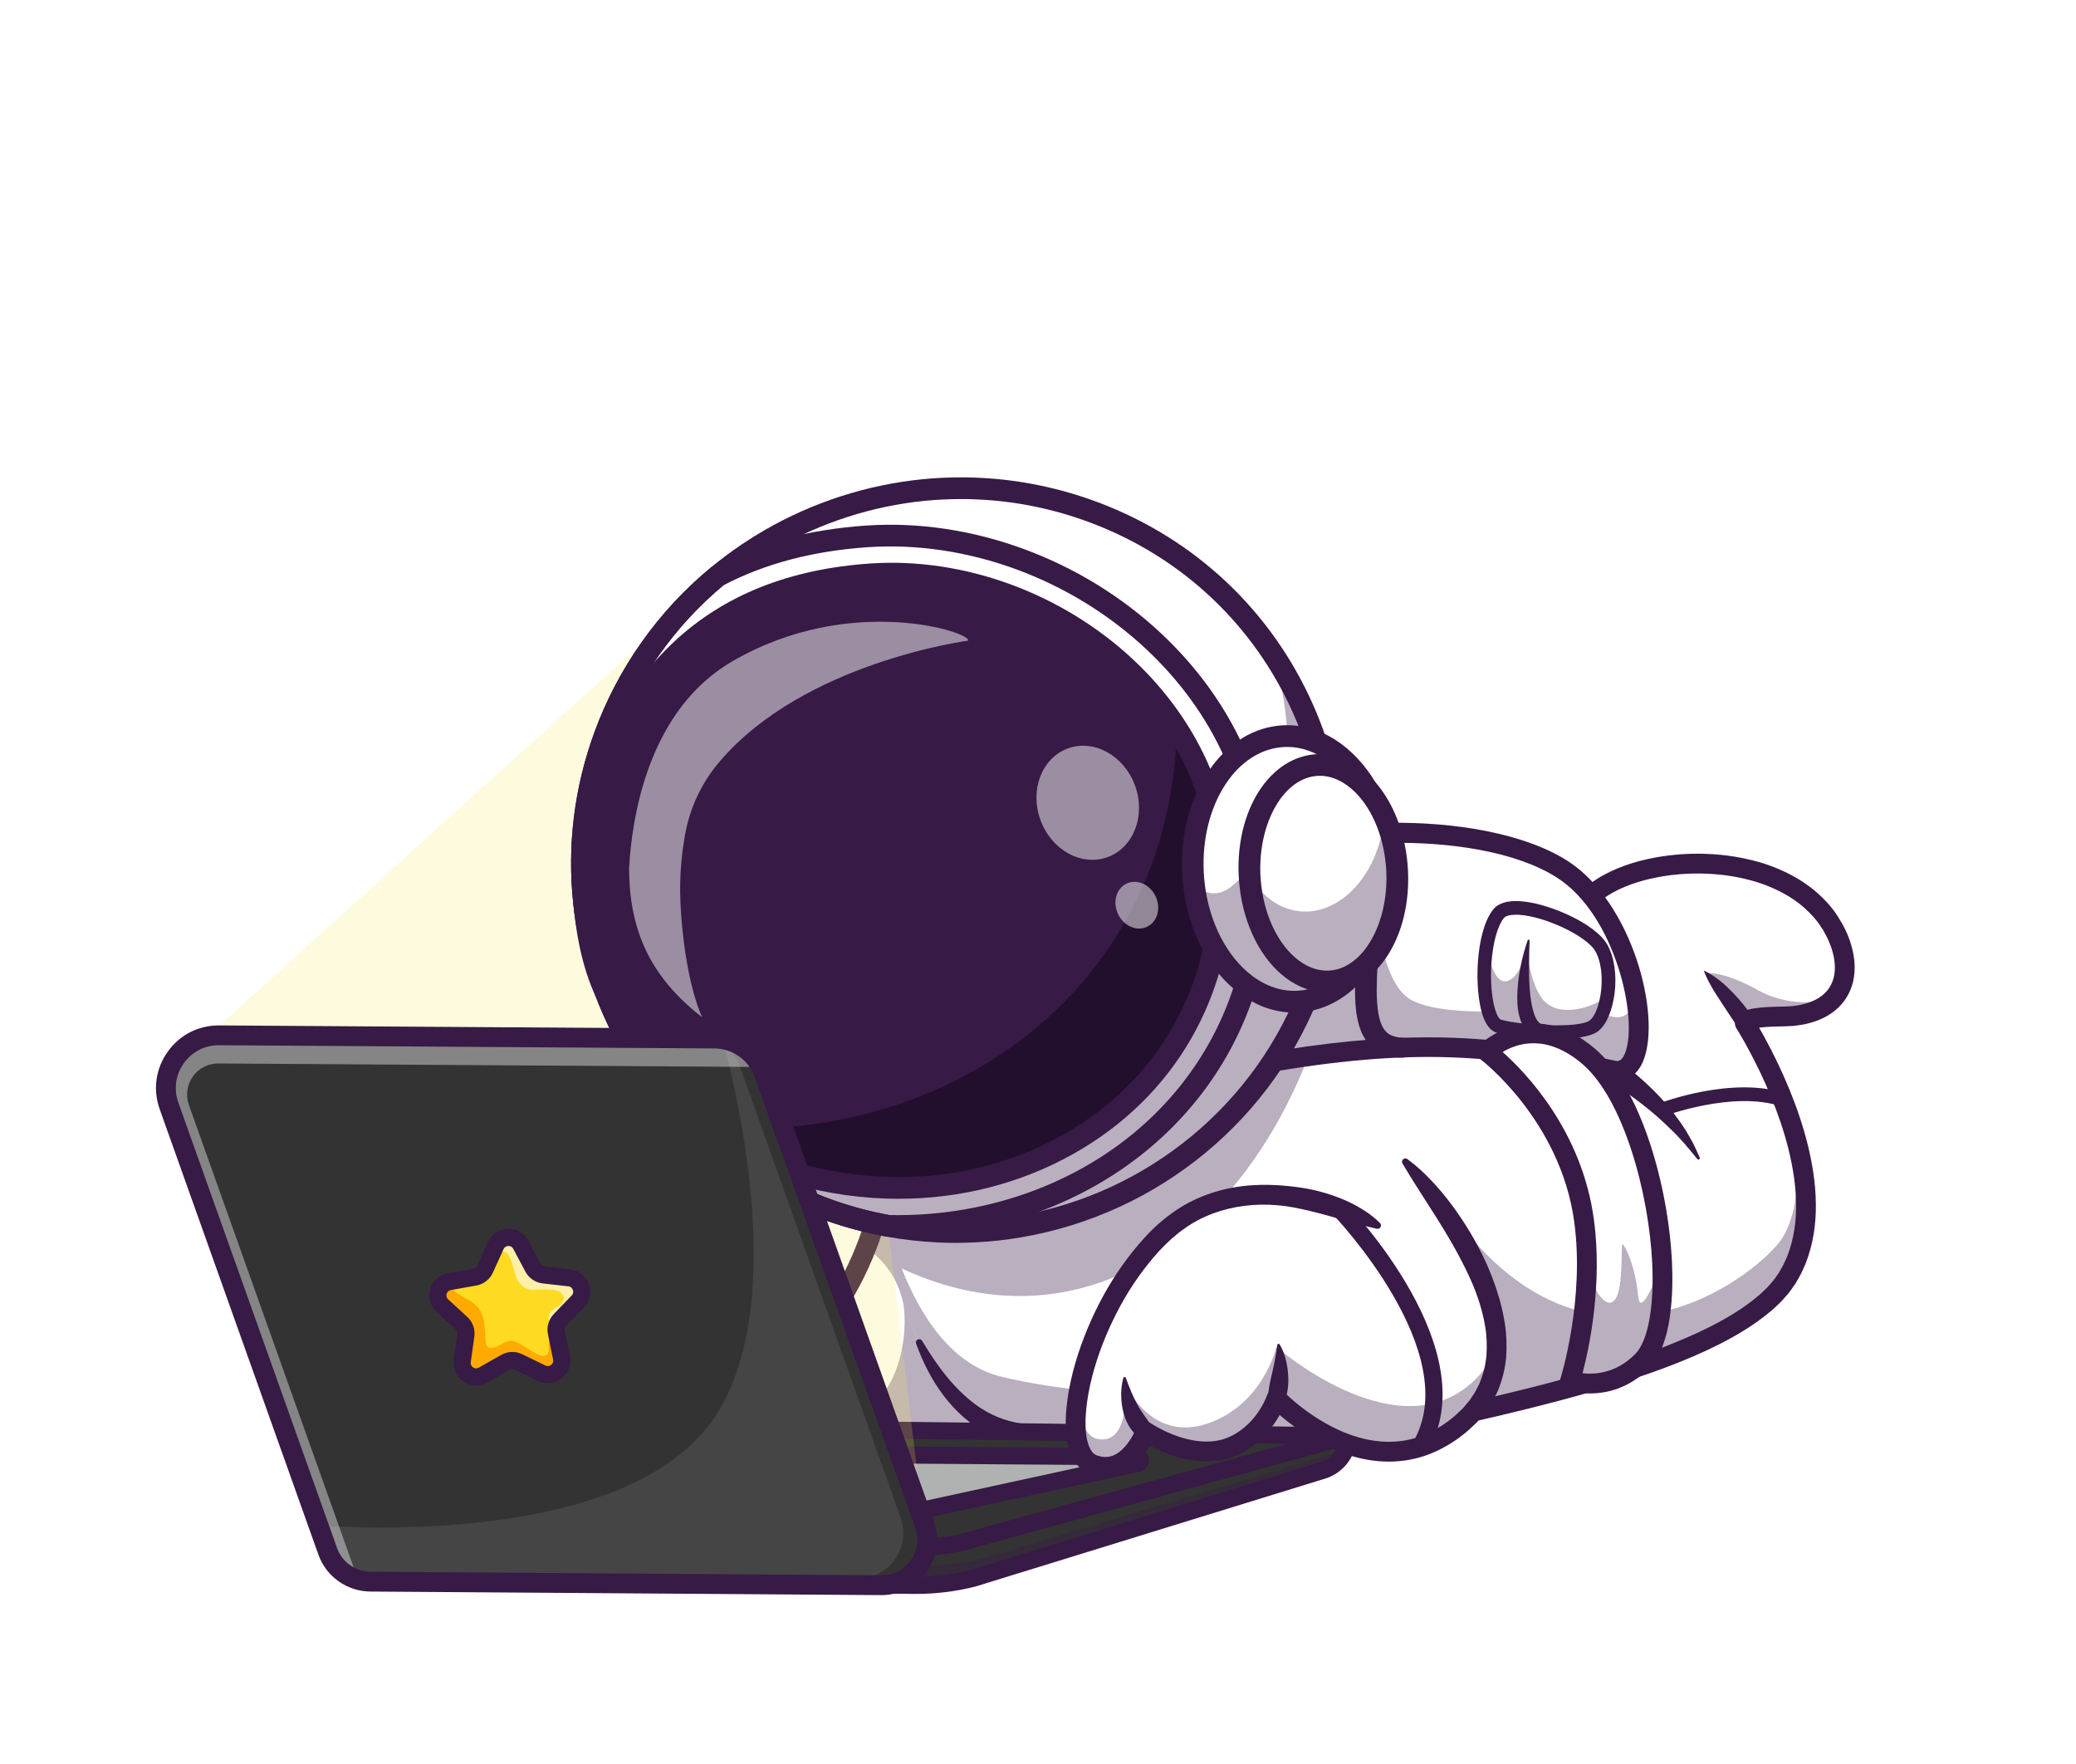 <svg width="485" height="412" viewBox="0 0 485 412" fill="none" xmlns="http://www.w3.org/2000/svg">
<g clip-path="url(#clip0_57_2)">
<path d="M70.946 401.669C70.946 402.655 68.925 403.516 65.907 403.99C64.383 404.229 63.182 405.43 62.943 406.956C62.47 409.977 61.61 412 60.625 412C59.639 412 58.779 409.977 58.306 406.956C58.067 405.43 56.866 404.229 55.342 403.99C52.322 403.516 50.296 402.656 50.296 401.669C50.296 400.676 52.32 399.815 55.338 399.344C56.864 399.106 58.067 397.904 58.306 396.377C58.779 393.352 59.639 391.33 60.625 391.33C61.61 391.33 62.47 393.352 62.943 396.377C63.182 397.904 64.385 399.106 65.91 399.344C68.927 399.815 70.946 400.677 70.946 401.669Z" fill="white"/>
<path d="M484.983 296.368C484.77 297.331 482.614 297.734 479.568 297.545C478.03 297.449 476.6 298.362 476.038 299.798C474.926 302.642 473.651 304.43 472.69 304.217C471.729 304.004 471.326 301.846 471.515 298.797C471.611 297.257 470.699 295.826 469.264 295.264C466.42 294.15 464.629 292.873 464.842 291.911C465.056 290.943 467.215 290.54 470.261 290.732C471.8 290.83 473.232 289.917 473.794 288.479C474.908 285.631 476.182 283.844 477.143 284.057C478.105 284.269 478.508 286.428 478.318 289.48C478.222 291.021 479.135 292.453 480.572 293.015C483.413 294.125 485.197 295.401 484.983 296.368Z" fill="white"/>
<path d="M403.311 27.464C403.311 28.557 401.073 29.51 397.73 30.035C396.042 30.3 394.713 31.631 394.448 33.32C393.924 36.666 392.971 38.907 391.88 38.907C390.788 38.907 389.836 36.666 389.311 33.32C389.047 31.631 387.717 30.3 386.029 30.035C382.683 29.51 380.44 28.557 380.44 27.464C380.44 26.365 382.682 25.411 386.025 24.89C387.715 24.626 389.047 23.295 389.311 21.603C389.836 18.253 390.788 16.013 391.88 16.013C392.971 16.013 393.924 18.253 394.448 21.603C394.713 23.295 396.044 24.626 397.734 24.89C401.075 25.411 403.311 26.365 403.311 27.464Z" fill="white"/>
<path d="M437.442 105.116C438.591 103.965 438.591 102.1 437.442 100.95C436.293 99.799 434.429 99.799 433.28 100.95C432.131 102.1 432.131 103.965 433.28 105.116C434.429 106.266 436.293 106.266 437.442 105.116Z" fill="white"/>
<path d="M432.857 345.255C433.332 343.813 432.548 342.258 431.107 341.783C429.666 341.307 428.112 342.092 427.638 343.534C427.163 344.977 427.946 346.532 429.388 347.007C430.829 347.482 432.382 346.698 432.857 345.255Z" fill="white"/>
<path d="M458.24 394.9C460.168 394.894 461.726 393.326 461.72 391.397C461.715 389.468 460.148 387.908 458.221 387.914C456.293 387.919 454.735 389.487 454.741 391.417C454.746 393.346 456.313 394.905 458.24 394.9Z" fill="white"/>
<path d="M112.2 78.489C112.269 76.26 110.519 74.397 108.292 74.327C106.065 74.258 104.204 76.009 104.135 78.239C104.066 80.468 105.815 82.331 108.042 82.4C110.269 82.469 112.131 80.718 112.2 78.489Z" fill="white"/>
<path d="M319.373 51.215C320.999 51.215 322.316 49.897 322.316 48.27C322.316 46.643 320.999 45.324 319.373 45.324C317.748 45.324 316.43 46.643 316.43 48.27C316.43 49.897 317.748 51.215 319.373 51.215Z" fill="white"/>
<path d="M79.067 7.781C81.132 6.942 82.126 4.587 81.289 2.521C80.452 0.454 78.099 -0.542 76.034 0.296C73.969 1.134 72.974 3.489 73.812 5.556C74.649 7.623 77.002 8.619 79.067 7.781Z" fill="white"/>
<path d="M17.745 359.863C18.168 358.086 17.072 356.301 15.296 355.878C13.52 355.454 11.737 356.552 11.314 358.329C10.891 360.107 11.987 361.891 13.763 362.315C15.539 362.739 17.322 361.641 17.745 359.863Z" fill="white"/>
<path d="M474.95 165.706C475.786 165.706 476.463 165.028 476.463 164.191C476.463 163.354 475.786 162.676 474.95 162.676C474.114 162.676 473.436 163.354 473.436 164.191C473.436 165.028 474.114 165.706 474.95 165.706Z" fill="white"/>
<path d="M365.625 407.56C366.224 406.769 366.069 405.643 365.279 405.043C364.489 404.444 363.363 404.599 362.765 405.39C362.166 406.181 362.321 407.307 363.111 407.907C363.901 408.506 365.026 408.351 365.625 407.56Z" fill="white"/>
<path d="M158.037 15.664C159.126 15.309 159.723 14.138 159.369 13.047C159.015 11.956 157.844 11.359 156.754 11.714C155.664 12.068 155.068 13.24 155.422 14.331C155.776 15.421 156.947 16.018 158.037 15.664Z" fill="white"/>
<path d="M35.036 100.139C36.141 99.833 36.788 98.689 36.483 97.583C36.178 96.478 35.035 95.83 33.93 96.135C32.826 96.441 32.178 97.585 32.483 98.691C32.789 99.796 33.932 100.445 35.036 100.139Z" fill="white"/>
<path d="M58.062 171.695C58.036 172.635 57.254 173.376 56.316 173.35C55.377 173.324 54.637 172.542 54.663 171.603C54.688 170.663 55.47 169.922 56.409 169.948C57.347 169.974 58.087 170.756 58.062 171.695Z" fill="white"/>
<path d="M5.543 193.275C7.057 192.118 7.347 189.951 6.191 188.436C5.035 186.92 2.87 186.63 1.356 187.788C-0.158 188.945 -0.448 191.112 0.708 192.627C1.865 194.142 4.029 194.433 5.543 193.275Z" fill="white"/>
<g filter="url(#filter0_d_57_2)">
<path d="M200.057 271.568C200.057 271.568 197.339 291.022 181.981 307.559C170.279 320.158 151.388 321.014 152.801 332.888H248.442L200.057 271.568Z" fill="white"/>
<path d="M248.441 332.888H152.804C151.389 321.012 170.277 320.156 181.98 307.558C189.234 299.741 193.676 291.276 196.333 284.518C198.303 279.516 199.297 275.452 199.741 273.284C199.973 272.179 200.059 271.566 200.059 271.566L213.939 289.16L217.844 294.109L246.35 330.24L248.441 332.888Z" fill="white"/>
<g opacity="0.35">
<path d="M248.441 332.888H180.969C186.133 330.176 190.764 325.716 196.478 322.07C205.426 316.36 206.241 301.464 204.772 296.409L248.441 332.888Z" fill="#371A45"/>
</g>
<path d="M248.442 335.201H152.801C151.631 335.201 150.645 334.325 150.506 333.162C149.495 324.66 156.783 320.843 164.5 316.803C169.738 314.06 175.675 310.952 180.289 305.984C194.934 290.216 197.743 271.434 197.77 271.246C197.9 270.33 198.563 269.578 199.455 269.337C200.349 269.098 201.298 269.41 201.871 270.135L250.255 331.455C250.804 332.15 250.907 333.099 250.521 333.896C250.135 334.694 249.328 335.201 248.442 335.201ZM155.136 330.576H243.673L201.289 276.86C199.458 283.892 194.773 297.182 183.673 309.133C178.519 314.682 172.209 317.986 166.642 320.901C159.975 324.392 155.81 326.766 155.136 330.576Z" fill="#371A45"/>
<path d="M423.923 223.936C421.994 227.885 417.482 230.412 410.551 230.452C401.748 230.498 401.557 231.701 401.615 231.967C401.627 232.002 401.638 232.019 401.638 232.019C401.638 232.019 403.146 234.372 405.185 238.246C405.191 238.257 405.196 238.275 405.202 238.286C405.289 238.442 405.375 238.604 405.462 238.772C405.468 238.789 405.474 238.801 405.485 238.818C411.608 250.619 421.884 275.226 411.469 291.67C398.71 311.802 340.214 321.7 319.864 327.037C303.171 331.419 272.233 333.35 246.35 330.24C240.666 329.558 235.231 328.632 230.24 327.436C213.991 323.545 206.118 303.285 202.456 288.183C200.885 281.696 200.094 276.163 199.741 273.284C199.58 271.931 199.516 271.162 199.516 271.162C199.516 271.162 242.543 234.505 302.83 230.631C312.707 229.995 323.041 230.244 333.727 231.672C352.072 234.129 363.763 238.893 363.763 238.893C366.617 230.654 357.051 217.605 362.949 205.822C369.88 191.969 412.018 188.378 422.952 210.996C425.332 215.922 425.621 220.478 423.923 223.936Z" fill="white"/>
<path d="M405.202 238.286C405.289 238.442 405.375 238.604 405.462 238.772C405.352 238.61 405.271 238.454 405.202 238.286Z" fill="white"/>
<g opacity="0.35">
<path d="M423.923 223.936C421.994 227.885 417.482 230.412 410.551 230.452C401.748 230.498 401.557 231.701 401.615 231.967C397.785 226.307 392.656 220.369 392.656 220.369C392.656 220.369 396.312 219.594 404.942 224.427C409.754 227.122 419.596 229.012 423.923 223.936Z" fill="#371A45"/>
</g>
<g opacity="0.35">
<path d="M411.469 291.67C375.194 325.508 281.557 338.543 230.242 327.44C216.389 324.119 208.628 308.912 204.371 295.141C203.025 290.787 200.187 287.078 196.393 284.557L196.333 284.517C198.493 278.305 200.05 274.95 199.516 271.162C199.516 271.162 242.543 234.505 302.83 230.631C287.691 280.096 248.065 309.478 204.651 289.311C209.226 300.863 216.533 311.865 228.062 314.623C255.794 321.266 297.337 319.567 317.686 314.224C324.346 312.478 324.918 264.316 331.821 274.423C365.259 323.4 405.907 289.796 410.528 281.974C414.49 275.267 414.057 266.282 413.687 259.396C416.616 270.208 417.425 282.274 411.469 291.67Z" fill="#371A45"/>
</g>
<path d="M209.416 306.201C211.711 309.962 214.133 313.602 217.047 316.705C218.486 318.265 220.045 319.68 221.69 320.929C223.34 322.175 225.126 323.181 226.975 323.97C228.849 324.763 230.708 325.202 232.922 325.615L236.12 326.254L239.352 326.761C243.654 327.473 248.011 327.927 252.369 328.364C269.819 329.902 287.568 329.74 304.948 327.482C309.278 326.881 313.608 326.193 317.794 325.152L319.374 324.778L321.009 324.361L324.269 323.569L330.769 322.062C339.421 320.091 348.038 318.119 356.567 315.86C365.091 313.599 373.544 311.099 381.736 308.017C385.826 306.47 389.85 304.773 393.705 302.814C397.551 300.854 401.251 298.629 404.456 295.956C405.291 295.316 405.987 294.568 406.742 293.867C407.107 293.508 407.415 293.112 407.756 292.738C408.097 292.363 408.43 291.984 408.697 291.571C408.98 291.166 409.278 290.774 409.555 290.361L410.305 289.041C410.573 288.612 410.782 288.149 410.985 287.684C411.187 287.218 411.42 286.767 411.601 286.292C413.058 282.487 413.687 278.325 413.598 274.114C413.563 269.902 412.856 265.655 411.839 261.481C410.793 257.307 409.398 253.193 407.744 249.176C406.099 245.157 404.201 241.223 402.111 237.411C401.59 236.456 401.048 235.516 400.499 234.587L400.084 233.896L399.876 233.557L399.772 233.391L399.724 233.314C399.811 233.438 399.593 233.175 399.415 232.657C399.293 232.252 399.294 231.959 399.32 231.616C399.354 231.349 399.436 231.054 399.538 230.826C399.623 230.649 399.726 230.475 399.842 230.315C399.977 230.126 400.029 230.092 400.131 229.983C400.223 229.892 400.319 229.805 400.418 229.724C400.501 229.659 400.562 229.621 400.636 229.571C400.769 229.485 400.95 229.368 401.051 229.324C401.531 229.085 401.906 228.972 402.27 228.864C403.653 228.505 404.812 228.406 405.999 228.3C407.167 228.218 408.32 228.167 409.458 228.153C410.656 228.152 411.579 228.075 412.609 228.036C413.586 227.888 414.591 227.803 415.505 227.518C417.365 227.037 419.06 226.214 420.292 225.013C421.531 223.822 422.302 222.266 422.561 220.508C422.827 218.751 422.584 216.83 422.02 214.957C421.855 214.491 421.738 214.015 421.541 213.555L420.945 212.173C420.736 211.718 420.471 211.291 420.239 210.847L419.882 210.186L419.461 209.564C418.399 207.862 417.004 206.386 415.504 205.034C412.465 202.346 408.705 200.443 404.737 199.142C400.742 197.887 396.528 197.2 392.286 197.077C391.226 197.013 390.164 197.065 389.103 197.06C388.044 197.125 386.981 197.14 385.927 197.263C383.813 197.438 381.718 197.786 379.664 198.248C377.605 198.698 375.6 199.331 373.69 200.115C371.784 200.901 369.964 201.855 368.4 203.035L367.288 203.959C366.967 204.298 366.619 204.621 366.311 204.964C366.05 205.328 365.724 205.665 365.502 206.04C365.294 206.437 365.039 206.74 364.852 207.214C364.019 208.96 363.551 210.858 363.375 212.831C363.029 216.801 363.929 220.976 364.952 225.258C365.457 227.414 366.01 229.613 366.353 231.979C366.676 234.32 366.861 236.947 365.944 239.654C365.537 240.856 364.233 241.499 363.033 241.092L362.939 241.058L362.889 241.038C361.335 240.428 359.597 239.846 357.916 239.313C356.219 238.772 354.499 238.287 352.775 237.816C349.321 236.892 345.827 236.096 342.309 235.418C338.792 234.743 335.249 234.167 331.69 233.775L326.35 233.19L320.988 232.843C313.834 232.5 306.657 232.616 299.512 233.205C292.37 233.83 285.271 234.94 278.259 236.46C264.243 239.527 250.55 244.224 237.625 250.523C224.689 256.829 212.408 264.246 200.013 271.747L199.988 271.762C199.622 271.984 199.144 271.867 198.923 271.5C198.741 271.198 198.788 270.821 199.015 270.573C201.537 267.816 204.313 265.402 207.2 263.11C208.636 261.955 210.125 260.874 211.613 259.789C213.126 258.744 214.634 257.686 216.188 256.701C222.362 252.692 228.888 249.248 235.568 246.168C248.926 240.017 262.867 235.047 277.277 231.94C284.475 230.379 291.77 229.239 299.117 228.597C306.467 227.99 313.856 227.869 321.225 228.224L326.748 228.582L332.25 229.184C335.917 229.589 339.558 230.181 343.181 230.876C346.803 231.574 350.403 232.394 353.973 233.349C355.757 233.836 357.536 234.338 359.304 234.901C361.088 235.469 362.802 236.035 364.633 236.755L361.578 238.138C362.117 236.611 362.075 234.658 361.779 232.635C361.487 230.605 360.965 228.488 360.456 226.325C359.44 222.006 358.359 217.366 358.771 212.436C358.984 209.99 359.59 207.511 360.67 205.246C360.895 204.685 361.305 204.085 361.633 203.512C361.985 202.938 362.423 202.457 362.822 201.931C363.252 201.448 363.714 201.009 364.164 200.551C364.638 200.138 365.126 199.747 365.61 199.348C367.594 197.853 369.741 196.744 371.929 195.839C374.12 194.94 376.364 194.237 378.637 193.738C380.907 193.227 383.2 192.849 385.506 192.657C386.657 192.525 387.814 192.504 388.968 192.437C390.124 192.439 391.28 192.387 392.436 192.454C397.06 192.592 401.681 193.332 406.151 194.738C410.595 196.194 414.924 198.357 418.553 201.558C420.343 203.165 422.021 204.956 423.321 207.021C424.648 209.069 425.745 211.235 426.442 213.615C427.15 215.977 427.523 218.559 427.13 221.201C426.761 223.829 425.478 226.464 423.504 228.339C421.542 230.239 419.09 231.364 416.68 231.992C415.466 232.354 414.25 232.471 413.035 232.642C411.85 232.7 410.56 232.779 409.54 232.778C408.461 232.791 407.397 232.839 406.353 232.912C405.333 232.995 404.276 233.118 403.511 233.32C403.343 233.368 403.188 233.426 403.171 233.434C403.143 233.442 403.216 233.416 403.229 233.399L403.274 233.36C403.322 233.326 403.368 233.287 403.409 233.244C403.465 233.186 403.454 233.188 403.558 233.064C403.637 232.962 403.703 232.847 403.75 232.728C403.829 232.565 403.897 232.338 403.911 232.137C403.942 231.862 403.929 231.642 403.834 231.303C403.669 230.854 403.5 230.645 403.621 230.828L403.684 230.928L403.8 231.115L404.027 231.485L404.47 232.221C405.05 233.202 405.616 234.185 406.158 235.179C408.335 239.149 410.301 243.224 412.019 247.419C413.743 251.61 415.211 255.926 416.323 260.364C417.405 264.807 418.176 269.377 418.219 274.052C418.314 278.711 417.629 283.491 415.901 287.985C415.687 288.545 415.416 289.086 415.174 289.637C414.931 290.188 414.68 290.735 414.364 291.252L413.466 292.825C413.128 293.334 412.759 293.831 412.404 294.333C412.06 294.85 411.663 295.305 411.26 295.754C410.856 296.202 410.473 296.679 410.049 297.099C409.184 297.912 408.353 298.783 407.427 299.499C403.809 302.511 399.845 304.871 395.796 306.939C391.74 308.999 387.575 310.753 383.369 312.343C374.951 315.51 366.367 318.045 357.746 320.332C349.124 322.615 340.443 324.601 331.798 326.571L325.336 328.069L322.131 328.848L320.543 329.253L318.887 329.646C314.461 330.745 310.015 331.448 305.563 332.067C296.656 333.226 287.721 333.852 278.775 334.072C269.831 334.294 260.866 334.13 251.925 333.308C247.454 332.902 242.989 332.36 238.55 331.561L235.225 330.948L231.916 330.198C229.779 329.766 227.322 329.07 225.156 328.018C220.737 325.963 217.165 322.608 214.385 318.925C211.588 315.217 209.55 311.094 208.022 306.858C207.877 306.456 208.085 306.012 208.487 305.867C208.839 305.74 209.222 305.883 209.409 306.191L209.416 306.201Z" fill="#371A45"/>
<path d="M221.364 361.673L302.554 336.617C306.311 335.669 308.952 332.299 308.978 328.421L171.11 327.389L171.111 362.94L207.462 363.326C212.147 363.376 216.82 362.82 221.364 361.673Z" fill="#333333"/>
<g opacity="0.35">
<path d="M308.637 330.746C307.807 333.593 305.534 335.868 302.556 336.616L221.362 361.674C216.823 362.819 212.149 363.376 207.459 363.324L171.109 362.937L173.402 357.975L209.752 358.594C214.437 358.677 219.111 358.151 223.666 357.031L305.019 332.649C306.4 332.314 307.632 331.648 308.637 330.746Z" fill="#371A45"/>
</g>
<path d="M208.04 365.325C207.84 365.325 207.64 365.324 207.441 365.322L169.117 364.915L169.116 325.378L310.986 326.439L310.973 328.434C310.94 333.202 307.704 337.35 303.094 338.54L221.852 363.609C217.337 364.748 212.694 365.325 208.04 365.325ZM173.106 360.965L207.483 361.33C211.989 361.384 216.467 360.847 220.827 359.75L302.066 334.682C304.272 334.125 305.976 332.477 306.659 330.399L173.104 329.4L173.106 360.965Z" fill="#371A45"/>
<path d="M219.084 353.193L308.544 328.52C308.604 328.507 308.594 328.419 308.533 328.419L171.11 326.698V354.581H206.868C210.979 354.581 215.077 354.116 219.084 353.193Z" fill="#333333"/>
<path d="M202.462 347.285L259.791 334.828C260.718 334.659 260.595 333.293 259.653 333.293L190.482 332.777V349.046L202.462 347.285Z" fill="#AFB2B1"/>
<path d="M188.488 351.356V330.766L259.667 331.297C261.094 331.297 262.279 332.381 262.409 333.818C262.538 335.255 261.567 336.533 260.148 336.792L202.752 349.26L188.488 351.356ZM192.476 334.788V346.735L202.106 345.32L248.647 335.207L192.476 334.788ZM259.368 332.878C259.347 332.881 259.326 332.886 259.304 332.891L259.368 332.878Z" fill="#371A45"/>
<path d="M206.868 356.578H169.116V324.677L310.324 326.445L310.566 328.248C310.676 329.257 310.033 330.189 309.06 330.448L219.531 355.138C215.384 356.093 211.124 356.578 206.868 356.578ZM173.104 352.585H206.868C210.808 352.585 214.754 352.139 218.596 351.257L294.791 330.243L173.104 328.719V352.585ZM308.496 330.414C308.504 330.414 308.512 330.415 308.52 330.415L308.496 330.414Z" fill="#371A45"/>
<path d="M364.748 236.805C366.338 237.449 367.716 238.165 369.113 238.977C370.502 239.771 371.834 240.655 373.137 241.575C375.741 243.422 378.139 245.55 380.394 247.802C382.663 250.041 384.706 252.512 386.535 255.107L387.86 257.085C388.27 257.765 388.66 258.458 389.042 259.151L389.617 260.184L390.123 261.259C390.465 261.97 390.78 262.692 391.096 263.407C391.17 263.575 391.094 263.771 390.927 263.845C390.787 263.907 390.628 263.864 390.536 263.751L390.522 263.734C388.565 261.319 386.632 258.974 384.426 256.878C382.27 254.751 380.014 252.751 377.628 250.919C375.26 249.068 372.788 247.369 370.299 245.711C369.662 245.318 369.044 244.898 368.418 244.49L366.524 243.295L362.774 240.987L362.669 240.923C361.581 240.253 361.241 238.828 361.91 237.738C362.511 236.761 363.72 236.388 364.748 236.805Z" fill="#371A45"/>
<path d="M392.032 219.702C393.409 220.317 394.592 221.139 395.72 222.015C396.857 222.885 397.857 223.884 398.855 224.894C399.841 225.916 400.784 226.983 401.666 228.117C402.529 229.265 403.356 230.462 404.013 231.798C404.5 232.789 404.093 233.988 403.103 234.476C402.2 234.921 401.124 234.621 400.572 233.813L400.556 233.789C399.092 231.651 397.609 229.392 396.11 227.101C395.371 225.946 394.584 224.819 393.905 223.589C393.214 222.368 392.551 221.116 392.032 219.702Z" fill="#371A45"/>
<path d="M286.238 194.717C295.495 186.568 338.821 183.321 358.87 195.969C377.285 207.587 382.015 245.501 370.827 243.031C345.687 237.48 325.777 234.978 288.648 241.461C264.693 244.794 276.981 202.865 286.238 194.717Z" fill="white"/>
<g opacity="0.35">
<path d="M370.828 243.039C345.684 237.488 325.779 234.985 288.649 241.466C275.838 243.253 273.394 232.082 275.306 220.062C276.681 226.116 280.638 230.065 288.649 228.949C299.735 227.012 315.358 202.595 315.358 202.595C315.358 202.595 316.022 222.693 323.873 226.675C333.727 231.672 357.236 227.515 370.828 230.516C373.548 231.117 375.322 229.33 376.194 226.121C377.892 236.141 376.188 244.224 370.828 243.039Z" fill="#371A45"/>
</g>
<path d="M371.819 245.465C371.336 245.465 370.838 245.41 370.33 245.298C343.352 239.341 324.308 237.589 289.045 243.747C289.019 243.752 288.992 243.756 288.966 243.76C280.045 245 276.031 240.578 274.233 236.649C268.771 224.721 277.117 199.673 284.712 192.988C295.151 183.798 339.578 181.073 360.102 194.021C375.258 203.582 382.256 230.203 377.891 240.839C376.67 243.814 374.461 245.465 371.819 245.465ZM327.639 235.314C342.762 235.314 355.949 237.386 371.325 240.781C371.872 240.902 372.788 241.104 373.617 239.082C376.865 231.166 371.393 206.611 357.638 197.934C338.207 185.675 295.946 189.259 287.764 196.461C281.906 201.618 273.653 224.281 278.433 234.722C280.118 238.403 283.346 239.862 288.291 239.184C303.69 236.496 316.217 235.314 327.639 235.314Z" fill="#371A45"/>
<path d="M344.04 206.503C339.419 212.559 339.895 231.437 344.108 232.693C348.321 233.949 363.204 235.21 366.465 232.557C369.727 229.904 371.174 219.686 368.044 214.329C364.884 208.921 347.438 202.05 344.04 206.503Z" fill="white"/>
<g opacity="0.35">
<path d="M369.528 225.422C369.054 228.585 367.945 231.354 366.467 232.557C363.203 235.21 348.324 233.95 344.107 232.695C341.045 231.782 339.96 221.56 341.363 213.714C341.964 218.49 343.581 222.398 345.684 222.236C348.999 221.982 350.721 214.997 350.721 214.997C350.721 214.997 351.558 223.664 354.862 226.931C358.986 231.013 366.79 227.81 368.875 226.116C369.101 225.931 369.32 225.699 369.528 225.422Z" fill="#371A45"/>
</g>
<path d="M357.393 235.705C351.908 235.705 345.96 234.911 343.653 234.224C342.218 233.796 341.104 232.39 340.341 230.044C338.429 224.161 338.612 210.986 342.772 205.534C343.942 204.001 346.071 203.32 349.088 203.504C355.708 203.912 366.609 208.71 369.421 213.523C372.995 219.639 371.335 230.654 367.472 233.796C365.728 235.214 361.703 235.705 357.393 235.705ZM348.172 206.669C346.748 206.669 345.701 206.957 345.308 207.472C342.135 211.63 341.519 223.346 343.375 229.056C343.89 230.64 344.419 231.12 344.563 231.162C348.921 232.462 362.972 233.342 365.46 231.318C367.972 229.274 369.498 219.98 366.667 215.135C364.627 211.644 354.992 207.067 348.892 206.692C348.643 206.676 348.402 206.669 348.172 206.669Z" fill="#371A45"/>
<path d="M351.346 212.742C351.207 216.638 351.112 220.521 351.394 224.264C351.546 226.121 351.815 227.972 352.31 229.559C352.561 230.345 352.887 231.053 353.26 231.541C353.648 232.026 353.995 232.288 354.564 232.454L354.857 232.54C355.695 232.785 356.176 233.664 355.931 234.503C355.709 235.264 354.965 235.73 354.204 235.627C353.863 235.582 353.514 235.549 353.173 235.462C352.84 235.34 352.482 235.247 352.175 235.064C351.547 234.72 350.979 234.263 350.574 233.747C349.721 232.723 349.285 231.6 348.988 230.531C348.406 228.377 348.422 226.307 348.518 224.289C348.635 222.27 348.931 220.3 349.325 218.36C349.734 216.422 350.242 214.516 350.9 212.651C350.942 212.531 351.073 212.468 351.193 212.51C351.29 212.545 351.35 212.637 351.347 212.735L351.346 212.742Z" fill="#371A45"/>
<path d="M319.29 194.865C318.38 198.767 317.305 202.675 316.805 206.411C316.731 206.879 316.707 207.332 316.661 207.789L316.53 209.303L316.276 212.335L315.834 218.36C315.708 220.356 315.634 222.343 315.63 224.286C315.63 226.226 315.741 228.14 316.05 229.884C316.375 231.62 316.956 233.144 317.834 234.016C318.68 234.903 320.054 235.327 321.766 235.414L321.85 235.418C323.124 235.483 324.105 236.57 324.04 237.845C323.978 239.067 322.971 240.019 321.766 240.039C320.579 240.056 319.321 239.98 318.042 239.596C316.768 239.226 315.476 238.534 314.448 237.568C313.413 236.608 312.664 235.442 312.147 234.291C311.634 233.129 311.32 231.973 311.089 230.842C310.642 228.581 310.573 226.408 310.567 224.28C310.562 222.149 310.717 220.068 310.878 218.002C311.041 215.937 311.269 213.893 311.511 211.86L311.88 208.815L312.071 207.292C312.165 206.741 312.242 206.18 312.365 205.649C312.8 203.494 313.492 201.481 314.296 199.535C315.113 197.59 316.029 195.73 317.175 193.933C317.522 193.388 318.245 193.228 318.789 193.576C319.217 193.849 319.408 194.356 319.299 194.825L319.29 194.865Z" fill="#371A45"/>
<path d="M377.701 310.882C370.025 318.728 360.817 315.525 360.817 315.525C360.817 315.525 364.433 304.089 364.711 289.958C364.786 286.148 364.618 282.135 364.07 278.1C360.667 253.105 341.34 238.656 341.34 238.656C341.34 238.656 351.703 228.307 365.127 239.732C375.102 248.225 381.479 270.317 382.299 288.01C382.785 298.313 381.375 307.124 377.701 310.882Z" fill="white"/>
<g opacity="0.35">
<path d="M377.701 310.882C370.025 318.728 360.818 315.525 360.818 315.525C360.818 315.525 364.433 304.089 364.711 289.958C366.38 293.971 368.598 297.983 370.522 297.214C373.242 296.122 372.711 286.674 372.953 283.76C373.028 282.847 375.963 287.79 376.708 295.757C377.164 300.591 380.387 293.034 382.299 288.01C382.785 298.313 381.375 307.124 377.701 310.882Z" fill="#371A45"/>
</g>
<path d="M365.458 318.494C362.388 318.494 360.253 317.779 360.061 317.712L357.939 316.975L358.615 314.83C358.672 314.65 364.258 296.627 361.779 278.41C358.557 254.724 340.138 240.645 339.953 240.506L337.819 238.904L339.706 237.017C339.824 236.899 351.748 225.311 366.624 237.973C377.356 247.107 383.798 270.046 384.616 287.984C384.927 294.812 384.657 307.075 379.352 312.498C374.577 317.379 369.29 318.494 365.458 318.494ZM363.715 313.776C366.506 314.098 371.553 313.858 376.051 309.261C378.988 306.259 380.464 298.384 380 288.195C379.246 271.67 373.253 249.687 363.63 241.496C355.244 234.36 348.352 236.748 345.052 238.742C350.469 243.561 363.547 257.125 366.358 277.786C368.455 293.202 365.22 308.052 363.715 313.776Z" fill="#371A45"/>
<g opacity="0.2">
<path d="M38.951 238.286C38.951 238.286 155.407 132.591 155.989 132.672C82.82 223.612 201.672 281.099 201.672 281.099L210.619 356.414L38.951 238.286Z" fill="#FCE85B"/>
</g>
<path d="M143.128 240.108C150.845 252.409 161.717 262.834 175.124 270.092C177.859 271.57 180.689 272.918 183.621 274.121C185.045 274.711 186.504 275.261 187.984 275.789C192.452 277.355 196.963 278.539 201.488 279.357C205.386 280.072 209.297 280.508 213.184 280.692C217.879 280.915 222.55 280.753 227.155 280.239C228.834 280.046 230.503 279.809 232.161 279.53C262.511 274.35 289.325 253.582 300.529 222.884C317.043 177.665 293.422 128.039 247.784 112.035C238.992 108.959 230.017 107.339 221.148 107.084C220.112 107.044 219.071 107.034 218.03 107.046C215.248 107.058 212.48 107.201 209.736 107.473C203.388 108.105 197.157 109.422 191.157 111.364C185.156 113.3 179.372 115.87 173.926 119.016C172.193 120.015 170.494 121.07 168.828 122.189C166.333 123.866 163.919 125.662 161.596 127.598C150.001 137.204 140.737 149.875 135.239 164.94C125.738 190.952 129.521 218.417 143.128 240.108Z" fill="white"/>
<path d="M217.3 281.044C215.919 281.044 214.542 281.012 213.172 280.947C209.216 280.76 205.269 280.31 201.442 279.608C196.875 278.782 192.318 277.578 187.9 276.03C186.272 275.449 184.841 274.902 183.523 274.357C180.644 273.176 177.777 271.816 175.003 270.316C161.903 263.225 150.806 252.826 142.913 240.243C128.674 217.546 125.79 190.067 135 164.853C140.322 150.268 149.462 137.318 161.433 127.402C163.697 125.516 166.137 123.691 168.686 121.977C170.323 120.878 172.043 119.807 173.798 118.795C179.261 115.64 185.075 113.058 191.078 111.121C197.14 109.159 203.409 107.846 209.711 107.219C212.452 106.947 215.251 106.803 218.029 106.791C219.122 106.778 220.174 106.791 221.158 106.829C230.209 107.09 239.196 108.76 247.868 111.794C270.095 119.588 287.827 135.507 297.799 156.617C307.692 177.56 308.747 201.125 300.769 222.972C289.939 252.643 263.667 274.411 232.204 279.781C230.543 280.061 228.854 280.301 227.184 280.492C223.897 280.86 220.587 281.044 217.3 281.044ZM143.344 239.972C151.191 252.48 162.223 262.818 175.245 269.867C178.004 271.358 180.854 272.71 183.717 273.885C185.028 274.427 186.451 274.972 188.07 275.549C192.461 277.088 196.992 278.285 201.533 279.106C205.339 279.804 209.263 280.251 213.196 280.437C217.8 280.655 222.486 280.504 227.126 279.986C228.787 279.795 230.467 279.557 232.119 279.278C263.401 273.939 289.523 252.296 300.289 222.796C308.221 201.079 307.173 177.654 297.338 156.835C287.425 135.849 269.796 120.025 247.7 112.276C239.077 109.26 230.142 107.598 221.141 107.339C220.164 107.301 219.119 107.29 218.033 107.3C215.269 107.313 212.486 107.456 209.761 107.727C203.495 108.35 197.262 109.656 191.235 111.607C185.265 113.533 179.485 116.1 174.053 119.237C172.308 120.243 170.597 121.308 168.97 122.4C166.436 124.105 164.01 125.919 161.759 127.795C149.857 137.654 140.77 150.528 135.479 165.028C126.323 190.093 129.19 217.409 143.344 239.972Z" fill="#371A45"/>
<g opacity="0.35">
<path d="M300.528 222.882C289.328 253.583 262.509 274.353 232.159 279.528C230.501 279.81 228.833 280.046 227.156 280.238C222.55 280.754 217.88 280.912 213.186 280.692C209.298 280.506 205.386 280.072 201.49 279.358C196.963 278.541 192.454 277.357 187.983 275.791C186.506 275.259 185.047 274.711 183.62 274.125C180.687 272.92 177.86 271.567 175.124 270.09C161.717 262.833 150.843 252.411 143.127 240.105C138.886 233.349 135.598 226.026 133.37 218.364C141.006 229.935 151.49 239.738 164.281 246.663C167.014 248.146 169.844 249.492 172.776 250.697C174.199 251.286 175.657 251.833 177.139 252.364C181.611 253.929 186.119 255.114 190.642 255.933C194.542 256.644 198.449 257.081 202.338 257.267C207.032 257.487 211.707 257.327 216.308 256.813C217.99 256.619 219.657 256.382 221.316 256.1C251.665 250.925 278.479 230.158 289.685 199.454C296.227 181.544 296.465 162.945 291.541 146.02C306.04 167.965 310.278 196.192 300.528 222.882Z" fill="#371A45"/>
</g>
<path d="M217.298 282.754C215.891 282.754 214.487 282.721 213.091 282.655C209.06 282.464 205.036 282.005 201.134 281.29C196.482 280.449 191.839 279.222 187.335 277.644C185.672 277.05 184.214 276.493 182.871 275.937C179.941 274.735 177.019 273.349 174.191 271.821C160.832 264.589 149.516 253.984 141.466 241.153C126.944 218.004 124.002 189.98 133.395 164.266C138.821 149.397 148.14 136.194 160.344 126.085C162.649 124.165 165.136 122.304 167.734 120.558C169.404 119.436 171.157 118.345 172.945 117.313C178.512 114.098 184.436 111.468 190.554 109.494C196.73 107.495 203.118 106.157 209.541 105.518C212.336 105.24 215.189 105.093 218.021 105.081C219.129 105.067 220.212 105.081 221.224 105.12C230.434 105.386 239.594 107.088 248.431 110.18C271.094 118.127 289.175 134.359 299.344 155.886C309.434 177.246 310.509 201.279 302.373 223.558C291.334 253.805 264.557 275.994 232.491 281.467C230.797 281.752 229.078 281.996 227.379 282.191C224.025 282.566 220.65 282.754 217.298 282.754ZM144.791 239.063C152.482 251.322 163.294 261.454 176.058 268.363C178.763 269.825 181.558 271.151 184.365 272.303C185.654 272.836 187.051 273.37 188.643 273.938C192.941 275.444 197.384 276.618 201.837 277.423C205.571 278.108 209.419 278.547 213.277 278.729C217.792 278.944 222.387 278.795 226.937 278.286C228.562 278.099 230.213 277.866 231.835 277.592C262.511 272.356 288.129 251.134 298.685 222.21C306.458 200.925 305.431 177.968 295.794 157.566C286.078 136.997 268.797 121.486 247.135 113.89C238.68 110.932 229.917 109.302 221.092 109.048C220.126 109.011 219.11 108.997 218.052 109.01C215.33 109.022 212.602 109.163 209.93 109.429C203.785 110.04 197.672 111.32 191.761 113.234C185.904 115.123 180.234 117.641 174.907 120.718C173.194 121.705 171.517 122.749 169.922 123.82C167.437 125.492 165.057 127.271 162.851 129.109C151.18 138.778 142.27 151.4 137.083 165.615C128.11 190.18 130.919 216.951 144.791 239.063Z" fill="#371A45"/>
<path d="M217.298 283.324C215.881 283.324 214.469 283.29 213.064 283.224C209.008 283.032 204.959 282.57 201.032 281.851C196.352 281.004 191.679 279.77 187.147 278.182C185.472 277.584 184.006 277.024 182.653 276.464C179.706 275.255 176.766 273.86 173.92 272.322C160.475 265.044 149.086 254.371 140.984 241.456C126.368 218.157 123.407 189.951 132.861 164.07C138.321 149.107 147.699 135.819 159.981 125.646C162.299 123.714 164.803 121.842 167.416 120.085C169.097 118.956 170.861 117.857 172.661 116.819C178.262 113.585 184.223 110.937 190.38 108.952C196.593 106.94 203.022 105.594 209.485 104.951C212.298 104.671 215.169 104.524 218.019 104.511C219.134 104.497 220.224 104.511 221.245 104.551C230.509 104.818 239.727 106.531 248.619 109.642C271.427 117.64 289.624 133.977 299.858 155.643C310.014 177.141 311.097 201.33 302.908 223.754C291.799 254.192 264.853 276.521 232.587 282.029C230.882 282.316 229.153 282.561 227.444 282.757C224.068 283.134 220.671 283.324 217.298 283.324ZM145.273 238.76C152.912 250.936 163.65 260.999 176.329 267.862C179.016 269.314 181.793 270.631 184.581 271.776C185.862 272.306 187.252 272.837 188.834 273.401C193.101 274.896 197.514 276.062 201.938 276.862C205.649 277.543 209.471 277.979 213.304 278.159C217.788 278.374 222.353 278.225 226.874 277.72C228.488 277.534 230.128 277.302 231.741 277.03C262.215 271.829 287.664 250.747 298.15 222.014C305.871 200.874 304.851 178.072 295.28 157.81C285.628 137.38 268.464 121.973 246.946 114.428C238.547 111.489 229.842 109.87 221.076 109.617C220.113 109.581 219.108 109.568 218.059 109.58C215.35 109.592 212.64 109.732 209.986 109.996C203.882 110.603 197.809 111.875 191.936 113.776C186.117 115.653 180.484 118.155 175.191 121.211C173.489 122.193 171.824 123.23 170.239 124.294C167.77 125.954 165.407 127.722 163.215 129.547C151.62 139.152 142.771 151.691 137.618 165.81C128.706 190.209 131.496 216.798 145.273 238.76H145.273Z" fill="#371A45"/>
<path d="M157.317 257.293C210.759 289.542 279.238 259.846 279.416 198.368C279.536 156.541 238.187 124.418 197.527 127.156C167.934 129.15 139.835 143.883 130.088 190.094C130.088 190.094 128.966 211.188 135.515 224.772C142.063 238.357 150.759 250.461 150.759 250.461L157.317 257.293Z" fill="#371A45"/>
<path d="M279.413 198.368C279.238 259.845 210.757 289.541 157.317 257.295L155.989 255.909C213.125 262.324 267.571 225.327 268.921 163.163C275.542 173.477 279.448 185.461 279.413 198.368Z" fill="#220F2D"/>
<path d="M203.648 281.917C202.908 281.917 202.172 281.908 201.43 281.891L201.037 281.852C196.352 281.004 191.679 279.77 187.147 278.182C185.472 277.584 184.006 277.024 182.653 276.464C179.706 275.255 176.766 273.86 173.92 272.322C160.475 265.044 149.086 254.371 140.984 241.456C126.368 218.157 123.407 189.951 132.861 164.07C138.321 149.107 147.699 135.819 159.981 125.646L160.181 125.48L160.411 125.358C170.704 119.907 182.83 116.677 196.451 115.76C220.972 114.109 246.713 123.545 265.311 141.001C282.066 156.728 291.259 177.092 291.197 198.341C291.128 221.463 282.781 241.793 267.058 257.133C250.847 272.949 227.839 281.917 203.648 281.917ZM201.743 276.827C225.328 277.326 247.829 268.815 263.523 253.503C278.249 239.135 286.067 220.055 286.132 198.326C286.19 178.499 277.565 159.454 261.847 144.7C244.255 128.187 219.933 119.26 196.791 120.818C183.986 121.681 172.622 124.675 163.01 129.718C151.518 139.297 142.741 151.772 137.618 165.81C128.706 190.209 131.496 216.798 145.273 238.76C152.912 250.936 163.65 260.999 176.329 267.862C179.016 269.314 181.793 270.631 184.581 271.776C185.862 272.306 187.252 272.837 188.834 273.401C193.039 274.875 197.384 276.028 201.743 276.827Z" fill="#371A45"/>
<path d="M203.927 273.024C187.594 273.024 170.954 268.482 156.01 259.463L155.723 259.291L148.703 251.94C148.343 251.439 139.802 239.501 133.234 225.874C126.481 211.864 127.513 190.848 127.56 189.959L127.611 189.571C136.163 149.018 159.629 127.168 197.356 124.627C219.244 123.151 242.226 131.575 258.828 147.157C273.792 161.202 282.003 179.391 281.948 198.375C281.869 225.879 268.349 249.245 244.855 262.483C232.356 269.525 218.259 273.024 203.927 273.024ZM158.91 255.293C185.353 271.119 217.303 272.189 242.37 258.065C264.23 245.748 276.809 223.987 276.883 198.36C276.934 180.798 269.292 163.927 255.364 150.855C239.768 136.218 218.207 128.304 197.697 129.685C162.569 132.052 140.671 152.484 132.609 190.416C132.524 192.511 131.93 211.503 137.795 223.671C143.791 236.109 151.73 247.448 152.715 248.839L158.91 255.293Z" fill="#371A45"/>
<path d="M318.108 192.107C320.145 209.105 311.689 224.615 299.217 226.746C286.744 228.876 274.983 216.822 272.946 199.824C272.931 199.718 272.92 199.604 272.911 199.497C271.017 182.627 279.452 167.3 291.837 165.185C301.472 163.538 310.683 170.358 315.315 181.38C316.677 184.626 317.645 188.241 318.108 192.107Z" fill="white"/>
<g opacity="0.35">
<path d="M318.108 192.107C320.145 209.105 311.689 224.615 299.217 226.746C286.744 228.876 274.983 216.822 272.946 199.824C272.931 199.718 272.92 199.604 272.911 199.497C274.492 201.007 276.832 202.36 279.654 201.287C284.596 199.405 292.374 186.922 292.374 186.922C292.374 186.922 302.307 184.454 315.315 181.38C316.677 184.626 317.645 188.241 318.108 192.107Z" fill="#371A45"/>
</g>
<path d="M296.315 229.527C291.877 229.527 287.525 228.008 283.565 225.049C276.483 219.758 271.695 210.673 270.431 200.124C268.239 181.831 277.652 165.037 291.413 162.686C296.985 161.734 302.545 163.183 307.491 166.879C314.574 172.17 319.361 181.255 320.625 191.805C322.817 210.097 313.405 226.892 299.643 229.242C298.532 229.432 297.421 229.527 296.315 229.527ZM294.707 167.475C293.894 167.475 293.079 167.544 292.266 167.683C281.124 169.587 273.585 183.869 275.46 199.52C276.544 208.562 280.706 216.587 286.594 220.986C290.402 223.831 294.62 224.958 298.791 224.245C309.933 222.342 317.472 208.06 315.596 192.408C314.513 183.366 310.35 175.341 304.462 170.942C301.397 168.652 298.066 167.475 294.707 167.475Z" fill="#371A45"/>
<path d="M303.722 222.266C313.999 222.025 322.072 210.799 321.753 197.192C321.435 183.585 312.847 172.749 302.57 172.99C292.294 173.23 284.221 184.457 284.539 198.064C284.857 211.671 293.446 222.507 303.722 222.266Z" fill="white"/>
<path d="M303.422 222.551C301.697 222.551 299.962 222.234 298.245 221.596C288.212 217.869 282.226 204.097 284.902 190.896C286.395 183.536 290.3 177.617 295.618 174.656C299.574 172.454 303.871 172.11 308.047 173.661C318.081 177.387 324.066 191.159 321.39 204.361C319.898 211.721 315.992 217.64 310.674 220.601C308.344 221.898 305.895 222.551 303.422 222.551ZM302.873 173.237C300.487 173.237 298.124 173.867 295.876 175.119C290.693 178.004 286.883 183.793 285.421 191.001C282.795 203.957 288.631 217.459 298.43 221.099C302.456 222.595 306.601 222.262 310.417 220.138C315.6 217.252 319.41 211.463 320.871 204.256C323.498 191.299 317.662 177.797 307.863 174.157C306.209 173.543 304.535 173.237 302.873 173.237Z" fill="#371A45"/>
<g opacity="0.35">
<path d="M286.931 210.15C285.248 205.797 284.771 200.965 285.331 196.302C290.015 205.902 299.746 208.85 307.852 202.773C313.091 198.848 316.443 192.053 317.305 184.837C317.604 185.441 317.879 186.08 318.135 186.74C322.415 197.825 318.9 212.053 310.281 218.517C301.663 224.981 291.21 221.229 286.931 210.15Z" fill="#371A45"/>
</g>
<path d="M303.96 224.81C300.664 224.81 297.416 223.674 294.44 221.46C288.703 217.19 284.657 209.287 283.618 200.318C281.834 184.912 288.947 171.321 299.812 169.376C303.971 168.634 308.148 169.713 311.892 172.498C317.629 176.768 321.675 184.671 322.714 193.64C324.498 209.047 317.385 222.638 306.52 224.582C305.666 224.734 304.811 224.81 303.96 224.81ZM302.339 174.222C301.792 174.222 301.246 174.27 300.704 174.367C292.742 175.792 287.222 187.408 288.65 199.734C289.53 207.34 292.825 213.94 297.462 217.391C300.057 219.322 302.882 220.082 305.629 219.591C313.59 218.166 319.11 206.55 317.683 194.224C316.802 186.618 313.507 180.018 308.87 176.567C306.788 175.018 304.558 174.222 302.339 174.222Z" fill="#371A45"/>
<g opacity="0.5">
<path d="M220.15 142.657C220.15 142.657 181.868 147.667 162.082 170.945L162.019 171.019C157.859 175.922 155.11 181.84 154.013 188.131C152.564 196.451 152.797 202.385 153.206 207.601C154.457 223.461 158.048 230.641 158.048 230.641C148.252 223.027 142.355 213.945 141.18 200.746C141.068 199.444 141.001 198.098 140.976 196.713C140.969 196.394 140.969 196.078 140.975 195.759C140.967 195.757 140.97 195.749 140.978 195.74C141.127 192.931 141.464 189.245 142.196 185.117C144.395 172.666 150.147 156.183 165.041 147.509C192.891 131.289 221.342 140.89 220.15 142.657Z" fill="white"/>
</g>
<g opacity="0.5">
<path d="M252.782 193.209C258.876 190.965 261.729 183.466 259.153 176.46C256.578 169.453 249.551 165.592 243.457 167.836C237.364 170.08 234.511 177.579 237.086 184.586C239.661 191.592 246.689 195.453 252.782 193.209Z" fill="white"/>
</g>
<g opacity="0.5">
<path d="M261.99 209.481C264.408 208.324 265.292 205.131 263.965 202.348C262.637 199.566 259.6 198.247 257.181 199.403C254.763 200.559 253.879 203.753 255.206 206.535C256.534 209.318 259.571 210.637 261.99 209.481Z" fill="white"/>
</g>
<path d="M199.889 363.293L80.516 362.463C76.043 362.427 72.07 359.6 70.565 355.386L68.427 349.377L33.488 251.326C30.613 243.259 36.621 234.789 45.175 234.846L160.952 235.594C161.596 235.599 162.23 235.65 162.853 235.754C167.234 236.465 170.959 239.509 172.485 243.785L209.989 349.062C212.473 356.025 207.284 363.345 199.889 363.293Z" fill="#333333"/>
<g opacity="0.35">
<path d="M75.067 360.911L194.306 361.74C201.7 361.792 206.89 354.473 204.406 347.509L166.901 242.232C166.136 240.087 164.817 238.253 163.141 236.868C168.31 256.971 176.329 298.596 161.921 322.549C144.523 351.46 87.55 350.553 68.427 349.377L70.565 355.386C71.448 357.859 73.185 359.848 75.371 361.082C75.27 361.025 75.166 360.971 75.067 360.911Z" fill="#666666"/>
</g>
<g opacity="0.4">
<path d="M38.135 251.12L77.552 361.746C74.718 360.647 72.424 358.362 71.363 355.386L34.286 251.326C31.41 243.259 37.419 234.789 45.973 234.846L161.75 235.594C166.393 235.62 170.582 238.26 172.654 242.325C172.303 242.268 171.948 242.237 171.582 242.237L45.015 241.417C39.98 241.386 36.44 246.374 38.135 251.12Z" fill="white"/>
</g>
<path d="M199.966 365.606C199.936 365.606 199.906 365.606 199.876 365.605L80.502 364.773C75.079 364.735 70.212 361.275 68.391 356.162L31.311 252.105C29.684 247.54 30.358 242.654 33.161 238.702C35.945 234.776 40.289 232.531 45.093 232.531C45.125 232.531 45.158 232.531 45.191 232.531L160.966 233.28C167.097 233.32 172.599 237.229 174.658 243.009L212.167 348.283C213.586 352.265 212.973 356.7 210.527 360.147C208.099 363.57 204.156 365.606 199.966 365.606ZM199.908 360.98C199.928 360.98 199.948 360.98 199.969 360.98C202.702 360.98 205.175 359.703 206.76 357.469C208.357 355.218 208.741 352.436 207.815 349.837L170.306 244.563C168.897 240.608 165.131 237.932 160.937 237.905L45.162 237.156C45.139 237.156 45.116 237.156 45.094 237.156C41.807 237.156 38.834 238.693 36.929 241.379C35.011 244.084 34.55 247.427 35.663 250.551L72.743 354.608C73.915 357.897 77.046 360.123 80.534 360.148L199.908 360.98Z" fill="#371A45"/>
<path d="M128.992 297.003L124.805 301.351C124.388 301.78 124.107 302.313 123.977 302.879C123.871 303.327 123.866 303.802 123.961 304.267L124.148 305.179L125.164 310.183C125.707 312.829 122.978 314.95 120.546 313.769L115.12 311.129C114.156 310.661 113.025 310.696 112.09 311.227L106.84 314.2C104.489 315.534 101.633 313.591 102.006 310.913L102.839 304.933C102.984 303.867 102.6 302.8 101.811 302.076L97.36 298.002C95.452 296.252 96.253 293.135 98.661 292.456C98.767 292.427 98.878 292.401 98.99 292.38L104.931 291.323C105.984 291.134 106.882 290.438 107.325 289.463L109.332 285.053L109.824 283.969C110.945 281.505 114.397 281.397 115.67 283.782L118.508 289.111C119.012 290.056 119.951 290.693 121.017 290.815L127.01 291.495C129.694 291.802 130.862 295.053 128.992 297.003Z" fill="#FFDA22"/>
<g opacity="0.6">
<path d="M128.992 297.003L124.805 301.351C124.388 301.78 124.107 302.313 123.977 302.879C123.776 302.761 123.578 302.633 123.38 302.505C122.968 302.234 122.544 301.94 122.325 301.503C122.054 300.962 122.15 300.29 122.452 299.772C122.758 299.249 123.24 298.857 123.749 298.53C124.566 298.007 125.584 297.478 125.711 296.511C125.806 295.798 125.324 295.108 124.702 294.747C124.08 294.386 123.34 294.295 122.625 294.247C121.612 294.172 120.59 294.168 119.573 294.228C118.871 294.269 118.15 294.341 117.468 294.173C115.961 293.797 114.974 292.343 114.446 290.886C113.914 289.426 113.696 287.851 112.986 286.471C112.826 286.159 112.629 285.846 112.346 285.639C112.07 285.444 111.73 285.355 111.398 285.283C110.706 285.139 110.02 285.068 109.332 285.053L109.824 283.969C110.945 281.505 114.397 281.397 115.67 283.782L118.508 289.111C119.012 290.056 119.951 290.693 121.017 290.815L127.01 291.495C129.694 291.802 130.862 295.053 128.992 297.003Z" fill="white"/>
</g>
<path d="M125.164 310.183C125.707 312.829 122.978 314.95 120.546 313.769L115.12 311.129C114.156 310.661 113.025 310.696 112.09 311.227L106.84 314.2C104.489 315.534 101.633 313.591 102.006 310.913L102.839 304.933C102.984 303.867 102.6 302.8 101.811 302.076L97.36 298.002C95.452 296.252 96.253 293.135 98.661 292.456C98.701 292.574 98.746 292.697 98.812 292.834C99.24 293.758 100.002 294.545 100.833 295.115C102.437 296.218 104.378 296.895 105.627 298.38C107.388 300.478 107.267 303.496 107.432 306.23C107.464 306.708 107.527 307.238 107.886 307.559C108.229 307.864 108.742 307.886 109.19 307.803C110.694 307.516 111.938 306.259 113.467 306.213C115.56 306.15 120.051 310.806 121.709 309.493C123.03 308.448 120.936 304.908 124.148 305.179L125.164 310.183Z" fill="#FFAA00"/>
<path d="M105.232 316.628C104.202 316.628 103.176 316.321 102.282 315.713C100.616 314.579 99.753 312.635 100.031 310.637L100.863 304.658C100.92 304.245 100.771 303.83 100.464 303.548L96.014 299.472C94.528 298.111 93.954 296.062 94.516 294.126C95.077 292.189 96.659 290.767 98.642 290.415L104.58 289.359C104.991 289.286 105.339 289.016 105.512 288.636L108.009 283.14C108.843 281.305 110.612 280.125 112.626 280.062C114.651 279.993 116.479 281.064 117.428 282.843V282.843L120.266 288.171C120.462 288.538 120.826 288.786 121.24 288.833L127.234 289.513C129.236 289.739 130.903 291.059 131.585 292.956C132.268 294.853 131.824 296.934 130.427 298.387L126.242 302.735C125.953 303.035 125.83 303.459 125.914 303.867L127.12 309.783C127.523 311.758 126.785 313.753 125.193 314.989C123.601 316.225 121.487 316.446 119.675 315.564L114.25 312.925C113.876 312.742 113.435 312.756 113.073 312.962L107.825 315.938C107.013 316.399 106.121 316.628 105.232 316.628ZM112.792 284.051C112.778 284.051 112.764 284.051 112.751 284.052C112.515 284.059 111.934 284.147 111.64 284.793L109.142 290.289C108.425 291.865 106.981 292.986 105.278 293.289L99.34 294.345C98.64 294.47 98.412 295.012 98.346 295.239C98.28 295.467 98.183 296.047 98.707 296.527L103.156 300.603C104.432 301.772 105.051 303.494 104.813 305.208L103.981 311.188C103.884 311.892 104.328 312.278 104.524 312.411C104.719 312.543 105.24 312.815 105.859 312.465L111.107 309.488C112.612 308.635 114.439 308.577 115.994 309.335L121.419 311.974C122.059 312.286 122.561 311.981 122.748 311.835C122.935 311.69 123.354 311.278 123.212 310.582L122.006 304.666C121.66 302.969 122.17 301.212 123.369 299.965L127.554 295.617C128.046 295.105 127.913 294.532 127.833 294.309C127.753 294.086 127.49 293.559 126.785 293.479L120.792 292.799C119.073 292.605 117.561 291.576 116.747 290.049L113.908 284.722V284.722C113.592 284.127 113.049 284.051 112.792 284.051Z" fill="#371A45"/>
<path d="M382.099 253.86C381.455 253.86 380.848 253.467 380.607 252.829C380.294 252.004 380.708 251.083 381.532 250.77C382.231 250.504 398.796 244.309 411.031 248.381C411.867 248.659 412.319 249.563 412.041 250.4C411.763 251.237 410.86 251.688 410.024 251.412C398.876 247.703 382.825 253.695 382.663 253.756C382.478 253.826 382.286 253.86 382.099 253.86Z" fill="#371A45"/>
<path d="M322.227 264.274C322.227 264.274 360.025 304.694 335.281 325.597C314.478 343.171 292.199 319.65 292.199 319.65C292.199 319.65 289.691 327.418 282.052 330.816C272.678 334.986 261.621 327.418 261.621 327.418C261.621 327.418 257.559 338.31 249.254 335.064C240.375 331.594 246.76 299.936 264.673 282.026C285.397 261.305 316.002 279.356 316.002 279.356" fill="white"/>
<g opacity="0.35">
<path d="M343.679 307.575C343.656 314.172 341.346 320.474 335.281 325.597C314.481 343.174 292.196 319.648 292.196 319.648C292.196 319.648 289.689 327.418 282.053 330.818C272.678 334.987 261.622 327.418 261.622 327.418C261.622 327.418 257.562 338.311 249.255 335.062C245.472 333.582 244.461 326.996 245.934 318.532C246.044 324.441 247.488 328.528 250.347 329.112C258.33 330.743 256.805 316.173 256.805 316.173C256.805 316.173 262.754 330.032 276.069 325.545C289.111 321.139 292.196 307.645 292.196 307.645C292.196 307.645 318.57 330.743 336.413 317.179C340.035 314.421 342.362 311.154 343.679 307.575Z" fill="#371A45"/>
</g>
<path d="M322.789 263.747C324.863 265.25 326.686 266.966 328.415 268.787C330.149 270.601 331.745 272.538 333.245 274.553C336.215 278.601 338.87 282.919 340.987 287.549C341.545 288.69 341.992 289.892 342.493 291.063C342.919 292.273 343.408 293.452 343.765 294.693C344.588 297.126 345.167 299.667 345.573 302.246C345.978 304.83 346.06 307.498 345.86 310.164C345.617 312.84 344.92 315.49 343.882 318.005C343.267 319.218 342.716 320.471 341.913 321.57L341.35 322.418L341.067 322.841L340.744 323.23L339.438 324.774C339.024 325.313 338.492 325.719 338.02 326.193C337.528 326.642 337.059 327.13 336.545 327.543L334.99 328.76C334.477 329.171 333.898 329.508 333.354 329.883C331.131 331.324 328.703 332.513 326.124 333.3C323.546 334.082 320.838 334.449 318.157 334.419C312.772 334.361 307.606 332.735 303.017 330.365C300.713 329.176 298.522 327.81 296.447 326.295C295.408 325.539 294.402 324.742 293.418 323.913C292.424 323.067 291.508 322.249 290.522 321.241L294.397 320.361C294.215 320.889 294.066 321.243 293.886 321.657C293.709 322.054 293.527 322.443 293.329 322.822C292.945 323.588 292.506 324.318 292.044 325.035C291.112 326.463 290.021 327.799 288.774 328.996C287.527 330.191 286.13 331.25 284.609 332.115C283.825 332.506 283.078 332.939 282.211 333.22L280.944 333.678L279.64 333.977C276.133 334.748 272.623 334.3 269.404 333.437C267.797 332.973 266.233 332.411 264.731 331.729C263.983 331.383 263.242 331.023 262.515 330.632C261.774 330.223 261.104 329.851 260.317 329.327L263.786 328.227C263.458 329.06 263.15 329.679 262.78 330.372C262.416 331.044 262.017 331.698 261.575 332.335C260.687 333.604 259.639 334.822 258.298 335.846C256.969 336.859 255.298 337.676 253.479 337.895C252.579 338.019 251.661 338 250.793 337.858C249.902 337.729 249.12 337.491 248.29 337.159C247.33 336.734 246.447 336.112 245.82 335.372L245.35 334.815C245.2 334.627 245.098 334.431 244.972 334.237L244.618 333.651C244.513 333.455 244.436 333.259 244.345 333.062C243.649 331.486 243.304 329.922 243.146 328.415C242.809 325.388 243.029 322.49 243.415 319.648C244.239 313.977 245.911 308.562 248.066 303.363C250.245 298.176 252.916 293.187 256.192 288.579C257.826 286.274 259.6 284.059 261.527 281.969C263.419 279.882 265.649 277.902 268.016 276.225C272.768 272.805 278.48 270.785 284.22 270.078C287.098 269.718 289.991 269.702 292.852 269.871C295.711 270.079 298.558 270.42 301.331 271.076C304.103 271.731 306.799 272.66 309.355 273.877C311.898 275.133 314.322 276.606 316.393 278.692C316.703 279.004 316.702 279.508 316.39 279.818C316.192 280.015 315.915 280.086 315.66 280.031L315.611 280.02C310.232 278.813 305.278 277.112 300.181 275.909C297.644 275.3 295.087 274.749 292.499 274.545C289.917 274.303 287.324 274.359 284.783 274.669C279.71 275.303 274.8 277.038 270.667 280.014C266.528 282.908 263.028 286.976 259.964 291.251C256.904 295.551 254.383 300.258 252.331 305.142C250.301 310.029 248.734 315.148 247.99 320.304C247.636 322.868 247.462 325.471 247.736 327.881C247.853 329.09 248.144 330.223 248.55 331.144C248.968 332.075 249.505 332.65 250.059 332.886C251.995 333.67 253.827 333.463 255.5 332.165C256.337 331.531 257.105 330.664 257.779 329.697C258.116 329.212 258.43 328.698 258.716 328.169C258.994 327.66 259.285 327.047 259.457 326.609L259.462 326.595C259.931 325.396 261.282 324.805 262.479 325.275C262.635 325.336 262.791 325.419 262.925 325.509C263.421 325.841 264.097 326.227 264.707 326.56C265.338 326.899 265.985 327.212 266.635 327.515C267.943 328.109 269.289 328.587 270.643 328.981C273.351 329.707 276.15 330.028 278.695 329.45L279.646 329.239L280.552 328.903C281.162 328.723 281.754 328.368 282.35 328.079C283.511 327.416 284.589 326.602 285.569 325.664C286.548 324.726 287.423 323.659 288.177 322.503C288.549 321.923 288.909 321.33 289.215 320.716C289.375 320.412 289.52 320.101 289.656 319.793C289.788 319.502 289.929 319.14 290 318.939L290.007 318.92C290.434 317.703 291.765 317.062 292.981 317.489C293.327 317.611 293.634 317.814 293.875 318.059C294.609 318.809 295.523 319.637 296.403 320.382C297.3 321.137 298.221 321.868 299.17 322.558C301.066 323.943 303.061 325.183 305.126 326.249C309.248 328.382 313.733 329.749 318.207 329.794C320.44 329.818 322.659 329.517 324.788 328.872C326.915 328.221 328.943 327.23 330.842 326.002C331.307 325.677 331.8 325.4 332.245 325.039L333.594 323.983C334.039 323.628 334.418 323.219 334.836 322.841C335.228 322.443 335.694 322.104 336.024 321.657L337.1 320.385L337.369 320.068L337.596 319.721L338.05 319.031C338.715 318.143 339.138 317.124 339.649 316.151C340.475 314.117 341.055 311.973 341.258 309.739C341.411 307.504 341.379 305.223 340.989 302.946C340.245 298.394 338.627 293.913 336.519 289.661C334.446 285.385 332.016 281.245 329.433 277.177C326.855 273.105 324.173 269.057 321.664 264.801L321.653 264.782C321.433 264.409 321.557 263.928 321.93 263.707C322.207 263.544 322.544 263.57 322.789 263.747Z" fill="#371A45"/>
<path d="M257.017 314.864C257.821 317.079 258.668 319.166 259.679 321.024C260.174 321.961 260.769 322.792 261.298 323.611C261.841 324.432 262.442 325.128 262.97 325.947L263.109 326.163C263.708 327.094 263.441 328.334 262.511 328.934C261.805 329.389 260.92 329.343 260.273 328.888C259.155 328.1 258.257 327.032 257.612 325.876C256.967 324.719 256.551 323.47 256.291 322.23C256.032 320.987 255.92 319.74 255.934 318.508C255.967 317.273 256.095 316.06 256.448 314.864C256.494 314.707 256.659 314.617 256.816 314.663C256.91 314.691 256.979 314.76 257.011 314.845L257.017 314.864Z" fill="#371A45"/>
<path d="M292.959 307.048C293.542 308.019 293.965 309.084 294.277 310.171C294.57 311.26 294.786 312.378 294.885 313.496C294.984 314.613 295.039 315.741 294.922 316.85C294.801 317.971 294.615 319.029 294.13 320.146C293.687 321.168 292.5 321.637 291.478 321.193C290.714 320.861 290.259 320.111 290.265 319.326L290.267 319.155C290.275 318.222 290.459 317.204 290.639 316.239C290.817 315.261 291.078 314.29 291.295 313.304C291.519 312.317 291.717 311.325 291.906 310.309C292.103 309.292 292.235 308.266 292.403 307.17L292.405 307.158C292.43 306.994 292.583 306.881 292.747 306.906C292.839 306.92 292.915 306.975 292.959 307.048Z" fill="#371A45"/>
<path d="M325.775 332.983C325.428 332.983 325.077 332.892 324.757 332.701C323.81 332.138 323.5 330.913 324.063 329.965C336.446 309.13 305.68 276.978 305.368 276.656C304.601 275.864 304.62 274.601 305.411 273.834C306.202 273.066 307.464 273.085 308.23 273.876C309.592 275.28 341.431 308.551 327.49 332.007C327.117 332.634 326.455 332.983 325.775 332.983Z" fill="#371A45"/>
</g>
</g>
<defs>
<filter id="filter0_d_57_2" x="25.44" y="100.506" width="418.849" height="283.1" filterUnits="userSpaceOnUse" color-interpolation-filters="sRGB">
<feFlood flood-opacity="0" result="BackgroundImageFix"/>
<feColorMatrix in="SourceAlpha" type="matrix" values="0 0 0 0 0 0 0 0 0 0 0 0 0 0 0 0 0 0 127 0" result="hardAlpha"/>
<feOffset dx="6" dy="7"/>
<feGaussianBlur stdDeviation="5.5"/>
<feComposite in2="hardAlpha" operator="out"/>
<feColorMatrix type="matrix" values="0 0 0 0 0 0 0 0 0 0 0 0 0 0 0 0 0 0 0.18 0"/>
<feBlend mode="normal" in2="BackgroundImageFix" result="effect1_dropShadow_57_2"/>
<feBlend mode="normal" in="SourceGraphic" in2="effect1_dropShadow_57_2" result="shape"/>
</filter>
<clipPath id="clip0_57_2">
<rect width="485" height="412" fill="white"/>
</clipPath>
</defs>
</svg>
